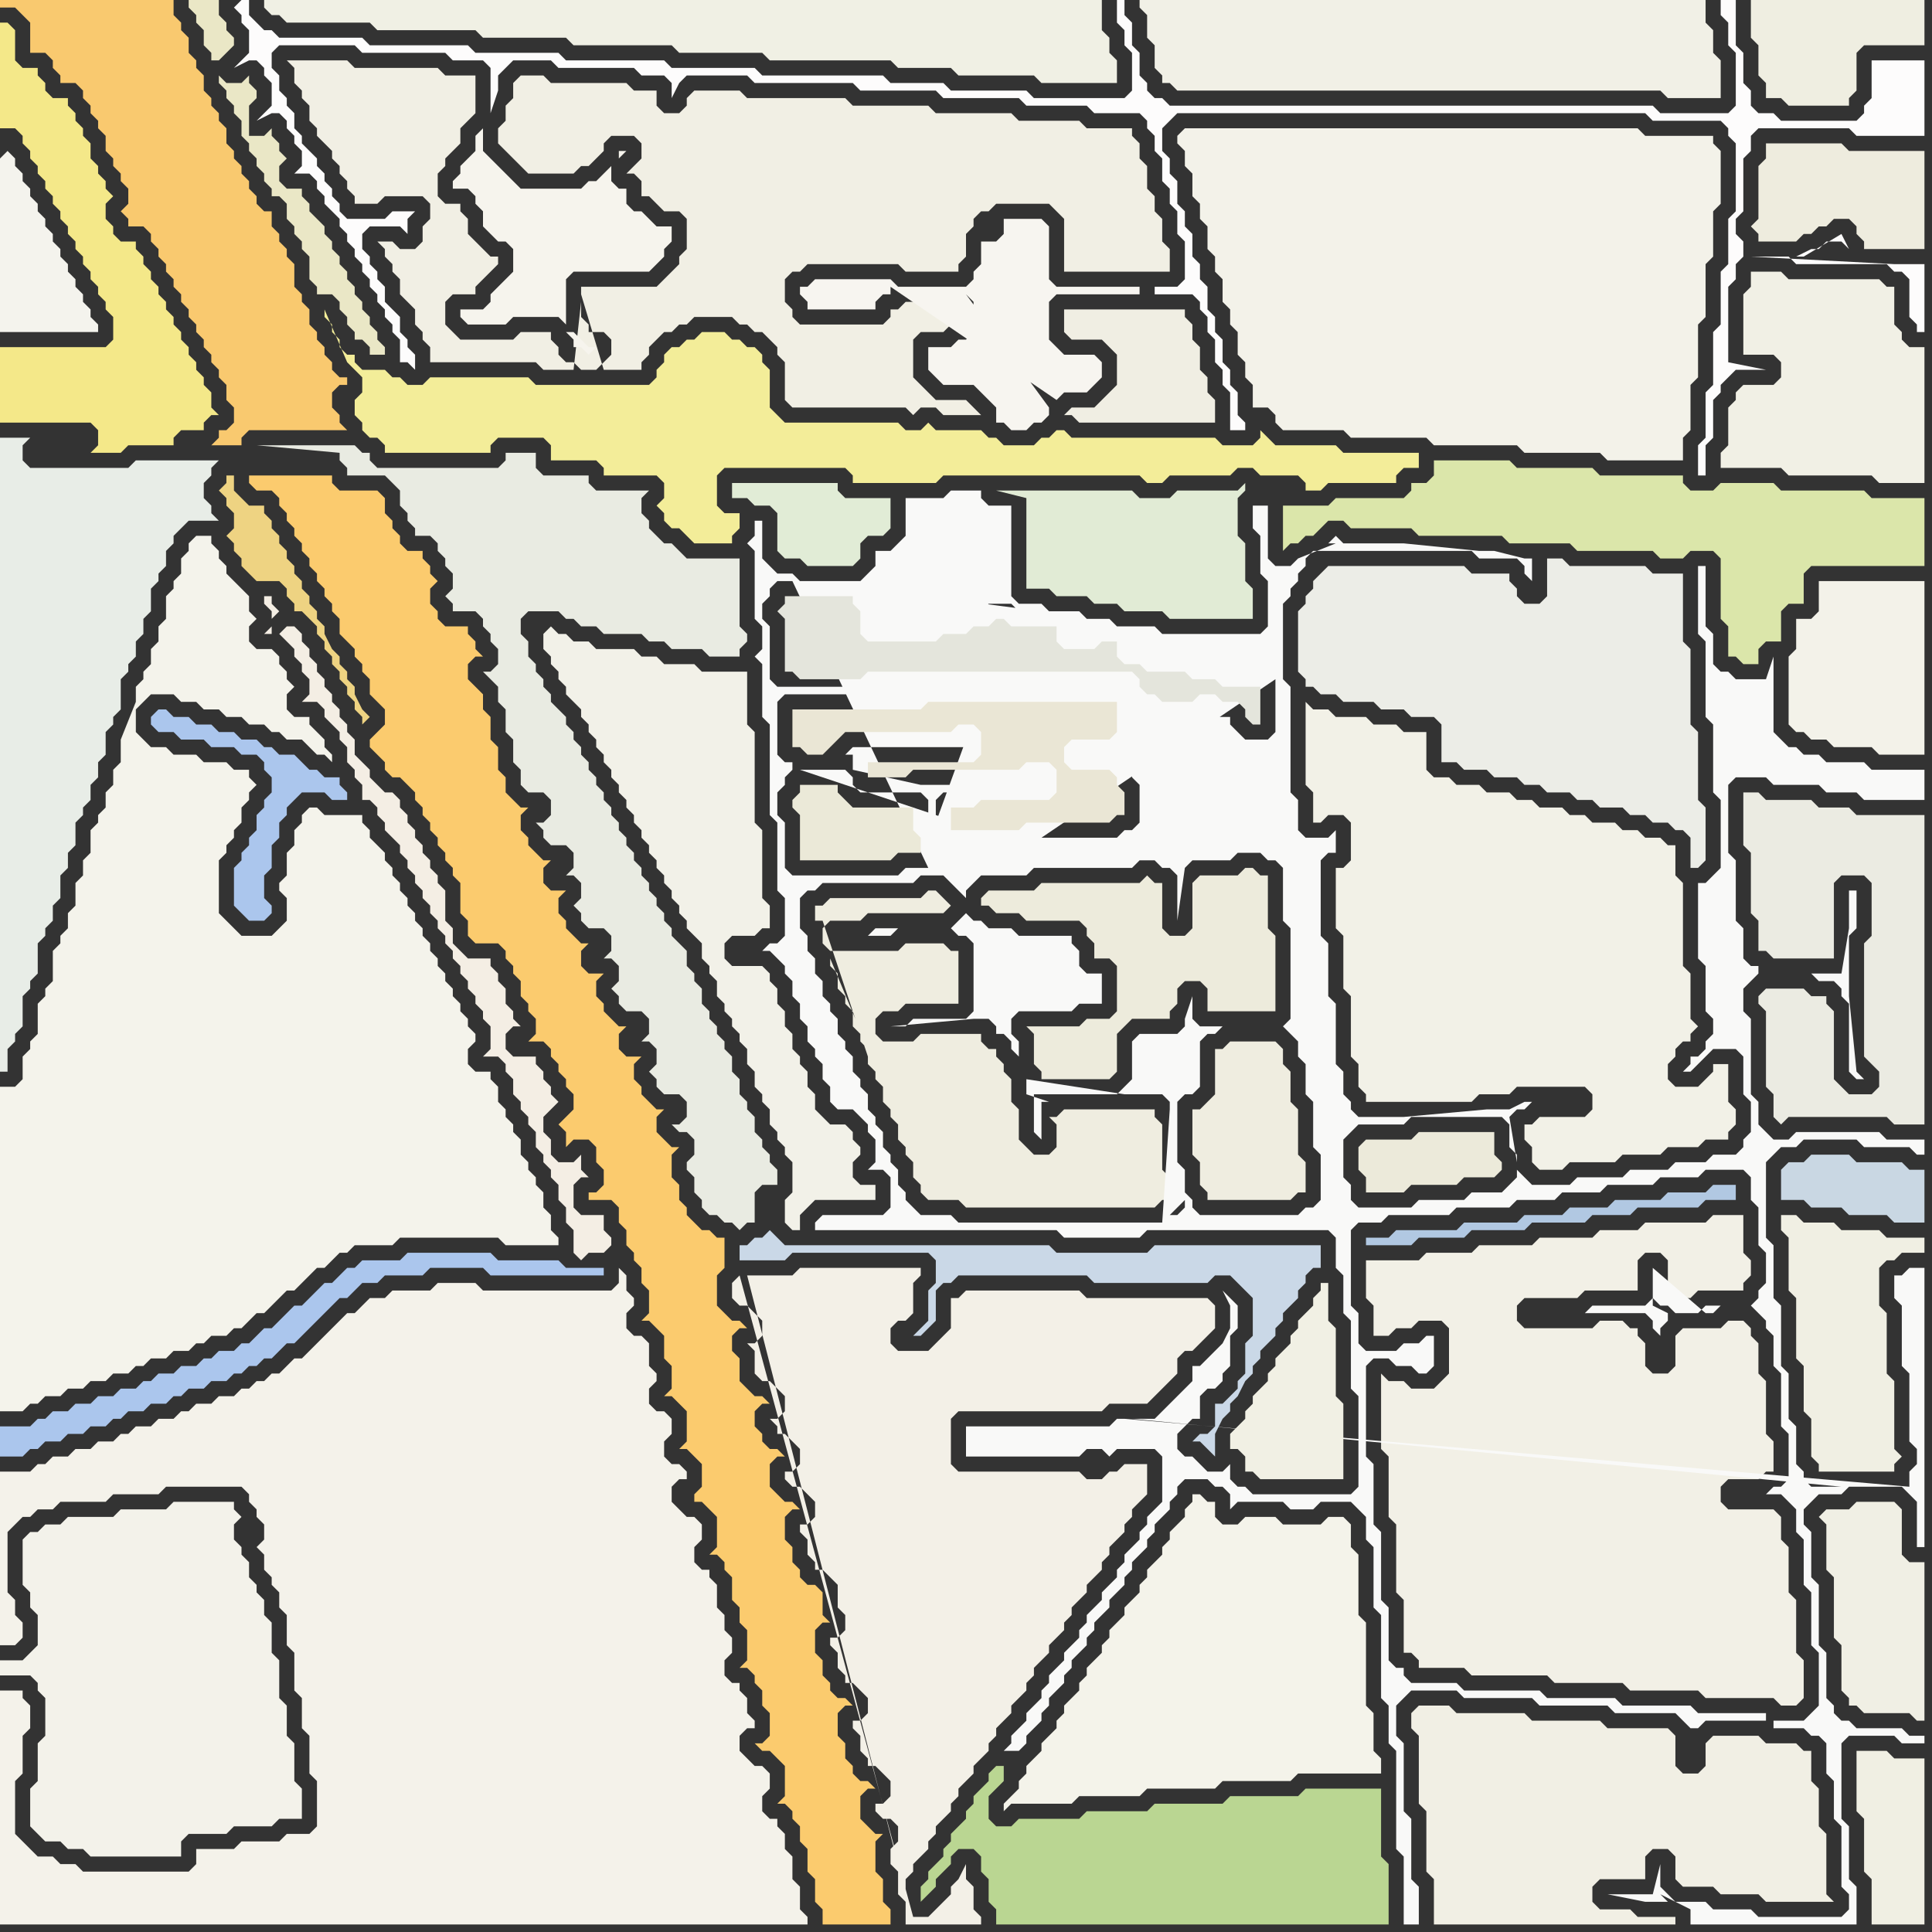 <svg width="256" height="256" xmlns="http://www.w3.org/2000/svg"><rect width="100%" height="100%" fill="#333333" stroke="none"/><script> 
var tempColor;
function hoverPath(evt){
obj = evt.target;
tempColor = obj.getAttribute("fill");
obj.setAttribute("fill","red");
//alert(tempColor);
//obj.setAttribute("stroke","red");}
function recoverPath(evt){
obj = evt.target;
obj.setAttribute("fill", tempColor);
//obj.setAttribute("stroke", tempColor);
}</script><path onmouseover="hoverPath(evt)" onmouseout="recoverPath(evt)" fill="rgb(244,232,137)" d="M  0,48l 0,8 12,0 1,1 0,2 -1,1 4,0 1,-1 6,0 0,-1 1,-1 3,0 0,-1 1,-1 1,0 -1,-1 0,-2 -1,-1 0,-1 -1,-1 0,-1 -1,-1 0,-1 -1,-1 0,-1 -1,-1 0,-1 -1,-1 0,-1 -1,-1 0,-1 -1,-1 0,-1 -1,-1 0,-1 -1,-1 0,-1 -2,0 -1,-1 0,-1 -1,-1 0,-2 1,-1 -1,-1 0,-1 -1,-1 0,-1 -1,-1 0,-2 -1,-1 0,-1 -1,-1 0,-1 -1,-1 0,-1 -2,0 -1,-1 0,-1 -1,-1 0,-1 -2,0 -1,-1 0,-4 -1,-1 -1,0 0,14 2,0 1,1 0,1 1,1 0,1 1,1 0,1 1,1 0,1 1,1 0,1 1,1 0,1 1,1 0,1 1,1 0,1 1,1 0,1 1,1 0,1 1,1 0,1 1,1 0,1 1,1 0,3 -1,1 -14,0Z"/>
<path onmouseover="hoverPath(evt)" onmouseout="recoverPath(evt)" fill="rgb(232,237,231)" d="M  4,62l 0,0 -1,-1 0,-2 1,-1 -4,0 0,84 1,0 0,-3 1,-1 0,-1 1,-1 0,-4 1,-1 0,-1 1,-1 0,-4 1,-1 0,-1 1,-1 0,-2 1,-1 0,-3 1,-1 0,-2 1,-1 0,-3 1,-1 0,-1 1,-1 0,-2 1,-1 0,-2 1,-1 0,-3 1,-1 0,-1 1,-1 0,-4 1,-1 0,-1 1,-1 0,-2 1,-1 0,-2 1,-1 0,-3 1,-1 0,-1 1,-1 0,-2 1,-1 0,-1 1,-1 1,-1 4,0 -1,-1 0,-1 -1,-1 0,-2 1,-1 0,-1 1,-1 -11,0 -1,1Z"/>
<path onmouseover="hoverPath(evt)" onmouseout="recoverPath(evt)" fill="rgb(241,239,228)" d="M  77,40l 0,2 1,1 0,1 2,0 1,1 0,2 -1,1 -1,1 -2,0 -1,-1 -1,0 -1,-1 0,-1 -1,-1 0,-1 -4,0 -1,1 -7,0 -1,-1 -1,-1 0,-3 1,-1 3,0 0,-1 1,-1 1,-1 1,-1 0,-1 -1,0 -1,-1 -2,-2 0,-2 -1,-1 0,-1 -2,0 -1,-1 0,-3 1,-1 0,-1 1,-1 1,-1 0,-2 1,-1 1,-1 0,-5 -4,0 -1,-1 -11,0 -1,-1 -8,0 1,1 0,2 1,1 0,1 1,1 0,2 1,1 0,1 1,1 1,1 0,1 1,1 0,1 1,1 0,1 1,1 0,1 3,0 1,-1 5,0 1,1 0,2 -1,1 0,2 -1,1 -2,0 -1,-1 -2,0 1,1 0,1 1,1 0,1 1,1 0,2 1,1 1,1 0,2 1,1 0,1 1,1 0,2 14,0 1,1 4,0 1,-9 3,9 5,0 0,-1 1,-1 0,-1 1,-1 1,-1 1,0 1,-1 1,0 1,-1 5,0 1,1 1,0 1,1 1,0 1,1 1,1 0,1 1,1 0,5 1,1 15,0 1,1 1,-1 2,0 1,1 5,0 -1,-1 0,0 -1,-1 -4,0 -1,-1 -1,-1 -1,-1 0,-5 1,-1 3,0 1,-1 1,0 0,-2 -1,-1 -6,0 -1,1 -1,0 0,1 -1,1 -11,0 -1,-1 0,-1 -1,-1 0,-3 1,-1 1,0 1,-1 12,0 1,1 7,0 0,-1 1,-1 0,-3 1,-1 0,-1 1,-1 1,0 1,-1 7,0 1,1 1,1 0,7 14,0 0,-3 -1,-1 0,-3 -1,-1 0,-2 -1,-1 0,-3 -1,-1 0,-2 -1,-1 0,-1 -6,0 -1,-1 -8,0 -1,-1 -10,0 -1,-1 -10,0 -1,-1 -13,0 -1,-1 -6,0 -1,1 0,1 -1,1 -2,0 -1,-1 0,-2 -3,0 -1,-1 -10,0 -1,-1 -3,0 -1,1 0,2 -1,1 0,2 -1,1 0,2 1,1 2,2 1,1 6,0 1,-1 1,0 1,-1 1,-1 0,-1 1,-1 3,0 1,1 0,2 -1,1 -1,1 1,0 1,1 0,2 1,0 1,1 1,1 2,0 1,1 0,4 -1,1 0,1 -3,3 -10,0 0,1 3,10 -3,-9Z"/>
<path onmouseover="hoverPath(evt)" onmouseout="recoverPath(evt)" fill="rgb(244,243,234)" d="M  157,200l 0,1 -1,1 -1,1 0,1 -1,1 0,1 -1,1 -1,1 0,1 -1,1 0,1 -1,1 -1,1 0,1 -1,1 -1,1 0,1 -1,1 0,1 -1,1 -1,1 0,1 -1,1 0,1 -1,1 -1,1 0,1 -1,1 0,1 -1,1 -1,1 0,1 -1,1 -1,1 0,1 -1,1 0,1 -1,1 -1,1 0,1 1,-1 8,0 1,-1 8,0 1,-1 9,0 1,-1 9,0 1,-1 11,0 0,-2 -1,-1 0,-5 -1,-1 0,-11 -1,-1 0,-8 -1,-1 0,-3 -1,-1 -2,0 -1,1 -5,0 -1,-1 -4,0 -1,1 -2,0 -1,-1 0,-2 -1,0 -1,-1 -1,0 0,1 -1,1Z"/>
<path onmouseover="hoverPath(evt)" onmouseout="recoverPath(evt)" fill="rgb(249,201,111)" d="M  5,0l -5,0 0,1 2,0 1,1 1,1 0,4 2,0 1,1 0,1 1,1 0,1 2,0 1,1 0,1 1,1 0,1 1,1 0,1 1,1 0,2 1,1 0,1 1,1 0,1 1,1 0,2 -1,1 1,1 0,1 2,0 1,1 0,1 1,1 0,1 1,1 0,1 1,1 0,1 1,1 0,1 1,1 0,1 1,1 0,1 1,1 0,1 1,1 0,1 1,1 0,1 1,1 0,2 1,1 0,2 -1,1 -1,0 0,1 -1,1 4,0 0,-1 1,-1 13,0 -1,-1 0,-1 -1,-1 0,-2 1,-1 1,0 0,-1 -1,0 -1,-1 0,-1 -1,-1 0,-1 -1,-1 0,-1 -1,-1 0,-2 -1,-1 0,-1 -1,-1 0,-3 -1,-1 0,-1 -1,-1 0,-1 -1,-1 0,-2 -1,0 -1,-1 0,-1 -1,-1 0,-1 -1,-1 0,-1 -1,-1 0,-1 -1,-1 0,-2 -1,-1 0,-1 -1,-1 0,-1 -1,-1 0,-2 -1,-1 0,-1 -1,-1 0,-2 -1,-1 0,-1 -1,-1 0,-2Z"/>
<path onmouseover="hoverPath(evt)" onmouseout="recoverPath(evt)" fill="rgb(253,252,252)" d="M  31,1l 0,0 1,1 0,1 1,1 0,3 -1,1 -1,1 2,-1 1,0 1,1 0,1 1,1 0,3 -1,1 -1,1 2,-1 1,0 1,1 0,1 1,1 0,1 1,1 0,2 -1,1 2,0 1,1 0,1 1,1 0,1 1,1 1,1 0,1 1,1 0,1 1,1 0,1 1,1 0,1 1,1 0,1 1,1 0,1 1,1 0,1 1,1 0,1 1,1 0,3 1,0 1,1 0,-2 -1,-1 0,-1 -1,-1 0,-2 -1,-1 -1,-1 0,-2 -1,-1 0,-1 -1,-1 0,-1 -1,-1 0,-2 1,-1 4,0 1,1 0,-2 1,-1 -3,0 -1,1 -5,0 -1,-1 0,-1 -1,-1 0,-1 -1,-1 0,-1 -1,-1 0,-1 -1,-1 -1,-1 0,-1 -1,-1 0,-2 -1,-1 0,-1 -1,-1 0,-2 -1,-1 0,-2 1,-1 10,0 1,1 11,0 1,1 4,0 1,1 0,6 1,-3 0,-2 1,-1 1,-1 5,0 1,1 10,0 1,1 3,0 1,1 0,2 1,-2 0,0 1,-1 8,0 1,1 13,0 1,1 10,0 1,1 10,0 1,1 8,0 1,1 6,0 1,1 0,1 1,1 0,2 1,1 0,3 1,1 0,2 1,1 0,3 1,1 0,5 -1,1 -3,0 0,1 5,0 1,1 0,1 1,1 0,2 1,1 0,3 1,1 0,2 1,1 0,5 2,0 0,-1 -1,-1 0,-3 -1,-1 0,-2 -1,-1 0,-3 -1,-1 0,-2 -1,-1 0,-3 -1,-1 0,-2 -1,-1 0,-3 -1,-1 0,-2 -1,-1 0,-3 -1,-1 0,-2 -1,-1 0,-3 1,-1 1,-1 62,0 1,1 9,0 1,1 0,1 1,1 0,9 -1,1 0,6 -1,1 0,7 -1,1 0,7 -1,1 0,6 -1,1 0,4 1,0 0,-4 1,-1 0,-5 1,-1 0,-1 1,-1 1,-1 4,0 -5,-1 0,-10 1,-1 0,-2 1,-1 0,-2 -1,-1 0,-2 1,-1 0,-7 1,-1 0,-2 1,-1 12,0 1,1 9,0 0,-10 -7,0 0,5 -1,1 0,1 -1,1 -10,0 -1,-1 -2,0 -1,-1 0,-2 -1,-1 0,-4 -1,-1 0,-6 -2,0 0,2 1,1 0,3 1,1 0,7 -1,1 -9,0 -1,-1 -64,0 -1,-1 -1,0 -1,-1 0,-1 -1,-1 0,-3 -1,-1 0,-3 -1,-1 0,-2 -1,0 0,3 1,1 0,2 1,1 0,5 -1,1 -12,0 -1,-1 -10,0 -1,-1 -7,0 -1,-1 -16,0 -1,-1 -11,0 -1,-1 -13,0 -1,-1 -11,0 -1,-1 -13,0 -1,-1 -11,0 -1,-1 -1,0 -1,-1 -1,-1 0,-2 -1,0 -1,1 201,33 5,0 1,1 12,0 1,1 1,0 1,1 0,5 1,1 0,1 1,0 0,-9 -4,0 -19,-1 -201,-33 208,33 -1,0 2,-1 1,0 1,-1 2,0 1,1 0,0 -1,-2 -5,3 -208,-33Z"/>
<path onmouseover="hoverPath(evt)" onmouseout="recoverPath(evt)" fill="rgb(251,203,110)" d="M  36,65l 0,0 1,1 0,1 1,1 0,1 1,1 0,1 1,1 0,1 1,1 0,1 1,1 0,1 1,1 0,1 1,1 0,1 1,1 0,2 1,1 1,1 0,1 1,1 0,1 1,1 0,2 1,1 1,1 0,2 -1,1 -1,1 0,1 1,1 1,1 0,1 1,1 1,0 1,1 1,1 0,1 1,1 0,1 1,1 0,1 1,1 0,1 1,1 0,1 1,1 0,1 1,1 0,4 1,1 0,2 1,1 3,0 1,1 0,1 1,1 0,1 1,1 0,2 1,1 0,1 1,1 0,2 -1,1 2,0 1,1 0,1 1,1 0,1 1,1 0,1 1,1 0,2 -1,1 -1,1 1,1 0,2 1,-1 2,0 1,1 0,2 1,1 0,2 -1,1 -1,0 0,1 3,0 1,1 0,2 1,1 0,2 1,1 0,1 1,1 0,2 1,1 0,3 -1,1 1,0 1,1 0,0 1,1 0,3 1,1 0,3 -1,1 1,0 1,1 1,1 0,4 -1,1 1,0 1,1 0,0 1,1 0,3 -1,1 0,1 1,0 1,1 1,1 0,4 -1,1 1,0 1,1 0,1 1,1 0,3 1,1 0,2 1,1 0,4 -1,1 1,0 1,1 0,1 1,1 0,2 1,1 0,3 -1,1 -1,0 1,1 1,0 1,1 1,1 0,4 -1,1 1,0 1,1 0,1 1,1 0,2 1,1 0,3 1,1 0,3 1,1 0,2 9,0 0,-2 -1,-1 0,-3 -1,-1 0,-4 1,-1 -1,0 -1,-1 -1,-1 0,-3 1,-1 1,0 -1,-1 -1,0 -1,-1 0,-1 -1,-1 0,-2 -1,-1 0,-3 1,-1 1,0 -1,-1 -1,0 -1,-1 0,-1 -1,-1 0,-2 -1,-1 0,-3 1,-1 1,0 -1,-1 0,-3 -1,-1 -1,0 -1,-1 0,-1 -1,-1 0,-2 -1,-1 0,-3 1,-1 1,0 -1,-1 -1,0 -1,-1 -1,-1 0,-3 1,-1 1,0 -1,-1 -1,0 -1,-1 0,-1 -1,-1 0,-2 1,-1 1,0 -1,-1 -1,0 -1,-1 -1,-1 0,-3 -1,-1 0,-2 1,-1 1,0 -1,-1 -1,0 -1,-1 -1,-1 0,-4 1,-1 0,-4 -1,0 -1,-1 -1,0 -1,-1 -1,-1 0,-1 -1,-1 0,-2 -1,-1 0,-3 1,-1 -1,0 -1,-1 0,0 -1,-1 0,-2 1,-1 -1,0 -1,-1 -1,-1 0,-1 -1,-1 0,-2 1,-1 -2,0 -1,-1 0,-2 1,-1 -1,0 -1,-1 0,0 -1,-1 0,-1 -1,-1 0,-2 1,-1 -2,0 -1,-1 0,-2 1,-1 -1,0 -1,-1 0,0 -1,-1 0,-1 -1,-1 0,-2 1,-1 -2,0 -1,-1 0,-2 1,-1 -1,0 -1,-1 0,0 -1,-1 0,-1 -1,-1 0,-2 1,-1 -1,0 -1,-1 -1,-1 0,-2 -1,-1 0,-3 -1,-1 0,-3 -1,-1 0,-2 -1,-1 -1,-1 0,-2 1,-1 1,0 -1,-1 0,-1 -1,-1 0,-1 -3,0 -1,-1 0,-1 -1,-1 0,-2 1,-1 -1,-1 0,-1 -1,-1 0,-1 -2,0 -1,-1 0,-1 -1,-1 0,-1 -1,-1 0,-2 -1,-1 -5,0 -1,-1 0,-1 -11,0 0,1 1,1Z"/>
<path onmouseover="hoverPath(evt)" onmouseout="recoverPath(evt)" fill="rgb(240,240,228)" d="M  39,0l -4,0 0,1 1,1 1,0 1,1 11,0 1,1 13,0 1,1 11,0 1,1 13,0 1,1 11,0 1,1 16,0 1,1 7,0 1,1 10,0 1,1 10,0 0,-3 -1,-1 0,-2 -1,-1 0,-4Z"/>
<path onmouseover="hoverPath(evt)" onmouseout="recoverPath(evt)" fill="rgb(241,240,230)" d="M  153,0l -2,0 0,1 1,1 0,3 1,1 0,3 1,1 0,1 1,0 1,1 64,0 1,1 7,0 0,-5 -1,-1 0,-3 -1,-1 0,-3Z"/>
<path onmouseover="hoverPath(evt)" onmouseout="recoverPath(evt)" fill="rgb(244,243,235)" d="M  16,98l 0,3 -1,1 0,2 -1,1 0,2 -1,1 0,1 -1,1 0,3 -1,1 0,2 -1,1 0,3 -1,1 0,2 -1,1 0,1 -1,1 0,4 -1,1 0,1 -1,1 0,4 -1,1 0,1 -1,1 0,3 -1,1 -2,0 0,43 3,0 1,-1 1,0 1,-1 2,0 1,-1 2,0 1,-1 2,0 1,-1 2,0 1,-1 1,0 1,-1 2,0 1,-1 2,0 1,-1 1,0 1,-1 2,0 1,-1 1,0 1,-1 1,-1 1,0 1,-1 1,-1 1,-1 1,0 1,-1 1,-1 1,-1 1,0 1,-1 1,-1 1,0 1,-1 5,0 1,-1 13,0 1,1 7,0 0,-1 -1,-1 0,-2 -1,-1 0,-2 -1,-1 0,-1 -1,-1 0,-1 -1,-1 0,-2 -1,-1 0,-1 -1,-1 0,-1 -1,-1 0,-2 -1,-1 0,-1 -2,0 -1,-1 0,-2 1,-1 0,-1 -1,-1 0,-1 -1,-1 0,-1 -1,-1 0,-1 -1,-1 0,-1 -1,-1 0,-1 -1,-1 0,-1 -1,-1 0,-1 -1,-1 0,-1 -1,-1 0,-1 -1,-1 0,-1 -1,-1 0,-1 -1,-1 0,-1 -1,-1 -1,-1 0,-1 -1,-1 0,-1 -5,0 -1,-1 -1,0 -1,1 0,1 -1,1 0,2 -1,1 0,3 -1,1 0,1 1,1 0,3 -1,1 -1,1 -4,0 -1,-1 -1,-1 -1,-1 0,-7 1,-1 0,-1 1,-1 0,-1 1,-1 0,-2 1,-1 0,-1 1,-1 -1,-1 0,-1 -2,0 -1,-1 -3,0 -1,-1 -3,0 -1,-1 -2,0 -1,-1 -1,-1 0,-3 1,-1 0,0 1,-1 3,0 1,1 2,0 1,1 2,0 1,1 2,0 1,1 2,0 1,1 1,0 1,1 2,0 1,1 1,1 1,0 1,1 0,-1 -1,-1 0,-1 -1,-1 -1,-1 0,-1 -2,0 -1,-1 0,-2 1,-1 -1,-1 0,-1 -1,-1 0,-1 -1,-1 -2,0 -1,-1 0,-2 1,-1 -1,-1 0,-2 -1,-1 -1,-1 -1,-1 0,-1 -1,-1 0,-1 -1,-1 0,-1 -2,0 -1,1 0,1 -1,1 0,2 -1,1 0,1 -1,1 0,3 -1,1 0,2 -1,1 0,2 -1,1 0,1 -1,1 0,2 -2,5 1,-2 0,0 -1,2Z"/>
<path onmouseover="hoverPath(evt)" onmouseout="recoverPath(evt)" fill="rgb(233,235,226)" d="M  54,68l 0,1 1,1 0,1 2,0 1,1 0,1 1,1 0,1 1,1 0,2 -1,1 1,1 0,1 3,0 1,1 0,1 1,1 0,1 1,1 0,2 -1,1 -1,0 1,1 0,0 1,1 0,2 1,1 0,3 1,1 0,3 1,1 0,2 1,1 2,0 1,1 0,2 -1,1 -1,0 1,1 0,1 1,1 2,0 1,1 0,2 -1,1 1,0 1,1 0,2 -1,1 1,1 0,1 1,1 2,0 1,1 0,2 -1,1 1,0 1,1 0,2 -1,1 1,1 0,1 1,1 2,0 1,1 0,2 -1,1 1,0 1,1 0,2 -1,1 1,1 0,1 1,1 2,0 1,1 0,2 -1,1 -1,0 1,1 1,0 1,1 0,2 -1,1 0,1 1,1 0,2 1,1 0,1 1,1 1,0 1,1 1,0 1,1 1,-1 1,0 0,-4 1,-1 2,0 0,-2 -1,-1 0,-1 -1,-1 0,-1 -1,-1 0,-2 -1,-1 0,-1 -1,-1 0,-2 -1,-1 0,-2 -1,-1 0,-1 -1,-1 0,-1 -1,-1 0,-1 -1,-1 0,-2 -1,-1 0,-1 -1,-1 0,-2 -1,-1 -1,-1 0,-1 -1,-1 0,-1 -1,-1 0,-1 -1,-1 0,-1 -1,-1 0,-1 -1,-1 0,-1 -1,-1 0,-1 -1,-1 0,-1 -1,-1 0,-1 -1,-1 0,-1 -1,-1 0,-1 -1,-1 0,-1 -1,-1 0,-1 -1,-1 0,-1 -1,-1 0,-1 -1,-1 -1,-1 0,-1 -1,-1 0,-1 -1,-1 0,-1 -1,-1 0,-2 -1,-1 0,-2 1,-1 4,0 1,1 1,0 1,1 2,0 1,1 5,0 1,1 2,0 1,1 4,0 1,1 4,0 0,-1 1,-1 0,-1 -1,-1 0,-9 -7,0 -1,-1 -1,-1 -1,0 -1,-1 -1,-1 0,-1 -1,-1 0,-2 1,-1 -7,0 -1,-1 0,-1 -6,0 -1,-1 0,-2 -4,0 0,1 -1,1 -16,0 -1,-1 0,-1 -1,0 -1,-1 -13,0 11,1 0,1 1,1 0,1 5,0 1,1 1,1 0,2 1,1Z"/>
<path onmouseover="hoverPath(evt)" onmouseout="recoverPath(evt)" fill="rgb(243,240,231)" d="M  98,169l -1,1 0,2 1,1 1,0 1,1 1,1 0,2 -1,1 -1,0 1,1 0,3 1,1 1,0 1,1 1,1 0,2 -1,1 -1,0 1,1 0,1 1,0 1,1 1,1 0,2 -1,1 -1,0 0,1 1,1 1,0 1,1 1,1 0,2 -1,1 -1,0 0,1 1,1 0,2 1,1 0,1 1,0 1,1 1,1 0,3 1,1 0,2 -1,1 -1,0 0,1 1,1 0,2 1,1 0,1 1,0 1,1 1,1 0,2 -1,1 -1,0 0,1 1,1 0,2 1,1 0,1 1,0 1,1 1,1 0,2 -1,1 -1,0 0,1 1,1 1,0 1,1 0,2 -1,1 0,2 1,1 0,3 1,1 0,3 10,0 0,-1 -1,-1 0,-3 -1,-1 0,-2 -1,2 0,0 -1,1 0,1 -1,1 -2,2 -2,0 -23,-85 22,82 0,-2 1,-1 0,-1 1,-1 1,-1 0,-1 1,-1 0,-1 2,-2 0,-1 1,-1 0,-1 1,-1 1,-1 0,-1 1,-1 1,-1 0,-1 1,-1 0,-1 1,-1 1,-1 0,-1 1,-1 1,-1 0,-1 1,-1 0,-1 1,-1 1,-1 0,-1 1,-1 1,-1 0,-1 1,-1 0,-1 1,-1 1,-1 0,-1 1,-1 1,-1 0,-1 1,-1 0,-1 1,-1 1,-1 0,-1 1,-1 0,-1 1,-1 1,-1 0,-4 -3,0 -1,1 -1,0 -1,1 -2,0 -1,-1 -16,0 -1,-1 0,-6 1,-1 19,0 1,-1 5,0 1,-1 1,-1 1,-1 1,-1 0,-2 1,-1 1,0 1,-1 1,-1 1,-1 0,-3 -1,-1 -16,0 -1,-1 -15,0 -1,1 -1,0 0,4 -1,1 -1,1 -1,1 -4,0 -1,-1 0,-2 1,-1 1,0 1,-1 0,-4 1,-1 0,-1 -16,0 -1,1 -6,0 21,82 -22,-82Z"/>
<path onmouseover="hoverPath(evt)" onmouseout="recoverPath(evt)" fill="rgb(186,214,146)" d="M  133,234l -1,0 -1,1 0,1 -2,2 0,1 -1,1 0,1 -1,1 -1,1 0,1 -1,1 0,1 -2,2 0,1 -1,1 0,2 1,-1 1,-1 0,-1 1,-1 1,-1 0,-1 1,-1 2,0 1,1 0,2 1,1 0,3 1,1 0,2 52,0 0,-8 -1,-1 0,-9 -10,0 -1,1 -9,0 -1,1 -9,0 -1,1 -8,0 -1,1 -8,0 -1,1 -2,0 -1,-1 0,-3 1,-1 1,-1Z"/>
<path onmouseover="hoverPath(evt)" onmouseout="recoverPath(evt)" fill="rgb(242,240,230)" d="M  183,186l 0,6 1,1 0,8 1,1 0,9 1,1 0,7 1,0 1,1 0,1 6,0 1,1 10,0 1,1 9,0 1,1 9,0 1,1 9,0 1,1 2,0 1,-1 0,-5 -1,-1 0,-7 -1,-1 0,-6 -1,-1 0,-3 -1,-1 -6,0 -1,-1 0,-2 1,-1 4,0 1,-1 1,0 0,-4 -1,-1 0,-7 -1,-1 0,-4 -1,-1 0,-1 -1,-1 -2,0 -1,1 -5,0 -1,1 0,4 -1,1 -2,0 -1,-1 0,-3 -1,-1 0,-1 -1,0 -1,-1 -3,0 -1,1 -9,0 -1,-1 0,-2 1,-1 7,0 1,-1 7,0 0,-4 1,-1 2,0 1,1 0,4 1,0 1,1 1,0 1,-1 6,0 0,-1 1,-1 0,-2 -1,-1 0,-5 -4,0 -1,1 -8,0 -1,1 -5,0 -1,1 -7,0 -1,1 -7,0 -1,1 -6,0 -1,1 -7,0 0,5 1,1 0,4 2,0 1,-1 2,0 1,-1 3,0 1,1 0,6 -2,2 -3,0 -1,-1 -2,0 -1,-1Z"/>
<path onmouseover="hoverPath(evt)" onmouseout="recoverPath(evt)" fill="rgb(240,239,228)" d="M  242,202l 0,6 1,1 0,8 1,1 0,6 1,1 0,1 1,0 1,1 6,0 1,1 1,0 0,-21 -2,0 -1,-1 0,-6 -1,-1 -5,0 -1,1 -3,0 -1,1 1,1Z"/>
<path onmouseover="hoverPath(evt)" onmouseout="recoverPath(evt)" fill="rgb(243,237,153)" d="M  48,51l 0,1 -1,1 0,2 1,1 0,1 1,1 1,0 1,1 0,1 14,0 0,-1 1,-1 6,0 1,1 0,2 6,0 1,1 0,1 7,0 1,1 0,2 -1,1 1,1 0,1 1,1 1,0 1,1 1,1 5,0 0,-1 1,-1 0,-2 -2,0 -1,-1 0,-4 1,-1 16,0 1,1 0,1 11,0 1,-1 26,0 1,1 2,0 1,-1 8,0 1,-1 2,0 1,1 5,0 1,1 0,1 2,0 1,-1 9,0 0,-1 1,-1 2,0 0,-2 -10,0 -1,-1 -8,0 -1,-1 -1,-1 0,1 -1,1 -4,0 -1,-1 -19,0 -1,-1 -1,0 -1,1 -1,0 -1,1 -4,0 -1,-1 -1,0 -1,-1 -6,0 -1,-1 -1,1 -2,0 -1,-1 -15,0 -1,-1 -1,-1 0,-5 -1,-1 0,-1 -1,-1 -1,0 -1,-1 -1,0 -1,-1 -3,0 -1,1 -1,0 -1,1 -1,0 -1,1 0,1 -1,1 0,1 -1,1 -15,0 -1,-1 -13,0 -1,1 -2,0 -1,-1 -1,0 -1,-1 -3,0 -1,-1 0,-1 -1,0 -1,-1 0,-1 -1,-1 0,-1 -1,-1 0,-1 3,7 0,0 2,2Z"/>
<path onmouseover="hoverPath(evt)" onmouseout="recoverPath(evt)" fill="rgb(225,235,213)" d="M  136,67l 0,11 3,0 1,1 4,0 1,1 3,0 1,1 5,0 1,1 11,0 0,-4 -1,-1 0,-5 -1,-1 0,-5 1,-1 0,-1 -1,1 -8,0 -1,1 -4,0 -1,-1 -18,0 4,1 0,1 30,-2 0,0 -30,2Z"/>
<path onmouseover="hoverPath(evt)" onmouseout="recoverPath(evt)" fill="rgb(243,242,233)" d="M  157,20l 0,2 1,1 0,3 1,1 0,2 1,1 0,3 1,1 0,2 1,1 0,3 1,1 0,2 1,1 0,3 1,1 0,2 1,1 0,3 2,0 1,1 0,1 1,1 8,0 1,1 10,0 1,1 11,0 1,1 10,0 1,1 10,0 0,-3 1,-1 0,-6 1,-1 0,-7 1,-1 0,-7 1,-1 0,-6 1,-1 0,-7 -1,-1 0,-1 -9,0 -1,-1 -60,0 -1,1 0,1 1,1Z"/>
<path onmouseover="hoverPath(evt)" onmouseout="recoverPath(evt)" fill="rgb(219,230,170)" d="M  236,65l 0,0 -1,-1 -7,0 -1,1 -3,0 -1,-1 0,-1 -11,0 -1,-1 -10,0 -1,-1 -10,0 0,2 -1,1 -2,0 0,1 -1,1 -9,0 -1,1 -6,0 0,6 1,-1 1,0 1,-1 1,0 1,-1 1,-1 2,0 1,1 8,0 1,1 11,0 1,1 8,0 1,1 10,0 1,1 3,0 1,-1 3,0 1,1 0,8 1,1 0,4 1,0 1,1 2,0 0,-2 1,-1 2,0 0,-4 1,-1 2,0 0,-4 1,-1 15,0 0,-9 -7,0 -1,-1Z"/>
<path onmouseover="hoverPath(evt)" onmouseout="recoverPath(evt)" fill="rgb(201,215,227)" d="M  241,153l -1,0 -1,1 -2,0 -1,1 0,4 3,0 1,1 4,0 1,1 5,0 1,1 4,0 0,-7 -2,0 -1,-1 -6,0 -1,-1Z"/>
<path onmouseover="hoverPath(evt)" onmouseout="recoverPath(evt)" fill="rgb(244,242,234)" d="M  0,244l 0,11 107,0 0,-1 -1,-1 0,-3 -1,-1 0,-3 -1,-1 0,-2 -1,-1 0,-1 -1,0 -1,-1 0,-2 1,-1 0,-2 -1,-1 -1,0 -1,-1 -1,-1 0,-2 1,-1 1,0 0,-1 -1,-1 0,-2 -1,-1 0,-1 -1,0 -1,-1 0,-2 1,-1 0,-2 -1,-1 0,-2 -1,-1 0,-3 -1,-1 0,-1 -1,0 -1,-1 0,-2 1,-1 0,-2 -1,-1 -1,0 -1,-1 -1,-1 0,-2 1,-1 1,0 0,-1 -1,-1 -1,0 -1,-1 0,-2 1,-1 0,-2 -1,-1 -1,0 -1,-1 0,-2 1,-1 0,-1 -1,-1 0,-3 -1,-1 -1,0 -1,-1 0,-2 1,-1 0,-1 -1,-1 0,-2 -1,-1 0,2 -1,1 -17,0 -1,-1 -5,0 -1,1 -5,0 -1,1 -2,0 -1,1 -1,1 -1,0 -1,1 -1,1 -1,1 -1,1 -1,1 -1,1 -1,0 -1,1 -1,1 -1,0 -1,1 -1,0 -1,1 -1,0 -1,1 -2,0 -1,1 -2,0 -1,1 -1,0 -1,1 -2,0 -1,1 -2,0 -1,1 -1,0 -1,1 -2,0 -1,1 -2,0 -1,1 -2,0 -1,1 -1,0 -1,1 -4,0 0,23 2,0 1,-1 0,-2 -1,-1 0,-2 -1,-1 0,-8 1,-1 1,-1 1,0 1,-1 2,0 1,-1 6,0 1,-1 6,0 1,-1 10,0 1,1 0,1 1,1 0,1 1,1 0,2 -1,1 1,1 0,2 1,1 0,1 1,1 0,2 1,1 0,4 1,1 0,5 1,1 0,4 1,1 0,5 1,1 0,6 -1,1 -3,0 -1,1 -5,0 -1,1 -5,0 0,2 -1,1 -14,0 -1,-1 -2,0 -1,-1 -2,0 -2,-2 -1,-1 0,-7 1,-1 0,-5 1,-1 0,-3 -1,-1 0,-1 -3,0Z"/>
<path onmouseover="hoverPath(evt)" onmouseout="recoverPath(evt)" fill="rgb(244,238,228)" d="M  37,84l 0,0 1,1 1,1 0,1 1,1 0,1 1,1 0,2 -1,1 2,0 1,1 0,1 1,1 1,1 0,1 1,1 0,2 1,1 0,1 1,1 0,2 1,0 1,1 0,1 1,1 0,1 1,1 1,1 0,1 1,1 0,1 1,1 0,1 1,1 0,1 1,1 0,1 1,1 0,1 1,1 0,1 1,1 0,1 1,1 0,1 1,1 0,1 1,1 0,1 1,1 0,1 1,1 0,3 -1,1 2,0 1,1 0,1 1,1 0,2 1,1 0,1 1,1 0,1 1,1 0,2 1,1 0,1 1,1 0,1 1,1 0,2 1,1 0,2 1,1 0,3 1,1 1,-1 2,0 1,-1 0,-1 -1,-1 0,-2 -3,0 -1,-1 0,-3 1,-1 1,0 -1,-1 0,-2 -1,1 -2,0 -1,-1 0,-2 -1,-1 0,-2 1,-1 1,-1 -1,-1 0,-1 -1,-1 0,-1 -1,-1 0,-1 -3,0 -1,-1 0,-2 1,-1 1,0 -1,-1 0,-1 -1,-1 0,-2 -1,-1 0,-1 -1,-1 0,-1 -3,0 -1,-1 -1,-1 0,-2 -1,-1 0,-4 -1,-1 0,-1 -1,-1 0,-1 -1,-1 0,-1 -1,-1 0,-1 -1,-1 0,-1 -1,-1 0,-1 -1,-1 -1,0 -1,-1 -1,-1 0,-1 -1,-1 -1,-1 0,-2 -1,-1 0,-1 -1,-1 0,-1 -1,-1 0,-1 -1,-1 0,-1 -1,-1 0,-1 -1,-1 0,-1 -1,-1 0,-1 -1,-1 -1,0 -1,1 -1,-1 -1,1 1,0 0,-2 1,-1 0,0 -1,-1 0,-1 -1,0 0,1 1,1 0,2 1,1Z"/>
<path onmouseover="hoverPath(evt)" onmouseout="recoverPath(evt)" fill="rgb(242,241,232)" d="M  72,84l 0,2 1,1 0,1 1,1 0,1 1,1 0,1 1,1 1,1 0,1 1,1 0,1 1,1 0,1 1,1 0,1 1,1 0,1 1,1 0,1 1,1 0,1 1,1 0,1 1,1 0,1 1,1 0,1 1,1 0,1 1,1 0,1 1,1 0,1 1,1 0,1 1,1 0,1 1,1 1,1 0,2 1,1 0,1 1,1 0,2 1,1 0,1 1,1 0,1 1,1 0,1 1,1 0,2 1,1 0,2 1,1 0,1 1,1 0,2 1,1 0,1 1,1 0,1 1,1 0,4 -1,1 0,3 1,1 1,0 0,-2 1,-1 1,-1 8,0 0,-2 -2,0 -1,-1 0,-2 1,-1 0,-1 -1,-1 0,-1 -1,-1 -2,0 -1,-1 -1,-1 0,-2 -1,-1 0,-2 -1,-1 0,-1 -1,-1 0,-2 -1,-1 0,-2 -1,-1 0,-2 -1,-1 0,-1 -1,-1 -4,0 -1,-1 0,-2 1,-1 3,0 1,-1 1,0 0,-3 -1,-1 0,-9 -1,-1 0,-12 -1,-1 0,-7 -6,0 -1,-1 -4,0 -1,-1 -2,0 -1,-1 -5,0 -1,-1 -2,0 -1,-1 -1,0 -1,-1 -1,1Z"/>
<path onmouseover="hoverPath(evt)" onmouseout="recoverPath(evt)" fill="rgb(225,236,214)" d="M  103,68l 0,5 1,1 2,0 1,1 6,0 1,-1 0,-2 1,-1 2,0 1,-1 0,-4 -6,0 -1,-1 0,-1 -14,0 0,2 2,0 1,1 2,0 1,1Z"/>
<path onmouseover="hoverPath(evt)" onmouseout="recoverPath(evt)" fill="rgb(239,237,224)" d="M  115,140l 0,1 1,1 0,1 1,1 0,2 1,1 0,1 1,1 0,2 1,1 0,1 1,1 0,2 1,1 0,1 1,1 4,0 1,1 25,0 1,-1 1,0 0,-3 -1,-1 0,-6 -1,-1 0,-1 -12,0 -1,1 -1,0 1,1 0,3 -1,1 -2,0 -1,-1 -1,-1 0,-4 -1,-1 0,-3 -1,-1 0,-1 -1,-1 0,-1 -1,0 -1,-1 0,-1 -8,0 -1,1 -4,0 -1,-1 0,-2 1,-1 2,0 1,-1 7,0 0,-7 -1,0 -1,-1 -5,0 -1,1 -9,0 -1,-1 0,-2 1,-1 4,0 1,-1 10,0 1,-1 -1,-1 0,0 -1,-1 -1,0 -1,1 -12,0 -1,1 -1,0 0,2 1,0 6,18 -5,-13 0,1 1,1 0,2 1,1 0,1 1,1 0,2 1,1 0,1 1,1 -5,-12 5,13Z"/>
<path onmouseover="hoverPath(evt)" onmouseout="recoverPath(evt)" fill="rgb(247,245,240)" d="M  140,53l 0,0 1,-1 3,0 1,-1 1,-1 0,-2 -1,-1 -4,0 -1,-1 -1,-1 0,-5 1,-1 11,0 0,-1 -11,0 -1,-1 0,-7 -1,-1 -5,0 0,2 -1,1 -2,0 0,3 -1,1 0,1 -1,1 -9,0 -1,-1 -10,0 -1,1 -1,0 0,1 1,1 0,1 9,0 0,-1 1,-1 1,0 0,-1 22,15 -12,-14 1,1 0,4 -1,1 -1,0 -1,1 -3,0 0,3 1,1 0,0 1,1 4,0 1,1 1,1 1,1 0,2 1,0 1,1 2,0 1,-1 1,0 1,-1 0,-1 -11,-15 12,14Z"/>
<path onmouseover="hoverPath(evt)" onmouseout="recoverPath(evt)" fill="rgb(177,200,226)" d="M  186,163l -1,0 -1,1 -3,0 0,1 6,0 1,-1 6,0 1,-1 7,0 1,-1 7,0 1,-1 5,0 1,-1 8,0 1,-1 4,0 0,-2 -3,0 -1,1 -5,0 -1,1 -6,0 -1,1 -5,0 -1,1 -5,0 -1,1 -7,0 -1,1Z"/>
<path onmouseover="hoverPath(evt)" onmouseout="recoverPath(evt)" fill="rgb(241,239,228)" d="M  187,228l 0,1 1,1 0,9 1,1 0,8 1,1 0,6 32,0 0,-1 -5,0 -1,-1 -4,0 -1,-1 0,-2 1,-1 6,0 0,-3 1,-1 2,0 1,1 0,3 1,1 4,0 1,1 5,0 1,1 9,0 -1,-1 0,-8 -1,-1 0,-5 -1,-1 0,-4 -1,0 -1,-1 -4,0 -1,-1 -6,0 -1,1 0,3 -1,1 -2,0 -1,-1 0,-4 -1,-1 -8,0 -1,-1 -9,0 -1,-1 -9,0 -1,-1 -4,0 -1,1Z"/>
<path onmouseover="hoverPath(evt)" onmouseout="recoverPath(evt)" fill="rgb(240,239,227)" d="M  247,244l 0,4 1,1 0,6 7,0 0,-22 -4,0 -1,-1 -4,0 0,8 1,1Z"/>
<path onmouseover="hoverPath(evt)" onmouseout="recoverPath(evt)" fill="rgb(240,239,227)" d="M  251,188l 0,-5 -1,-1 0,-8 -1,-1 0,-5 1,-1 1,0 1,-1 3,0 0,-2 -5,0 -1,-1 -5,0 -1,-1 -4,0 -1,-1 -2,0 0,2 1,1 0,7 1,1 0,8 1,1 0,6 1,1 0,5 1,1 0,1 10,0 0,-1 1,-1 -1,-1Z"/>
<path onmouseover="hoverPath(evt)" onmouseout="recoverPath(evt)" fill="rgb(244,243,237)" d="M  0,21l 0,23 13,0 0,-1 -1,-1 0,-1 -1,-1 0,-1 -1,-1 0,-1 -1,-1 0,-1 -1,-1 0,-1 -1,-1 0,-1 -1,-1 0,-1 -1,-1 0,-1 -1,-1 0,-1 -1,-1 0,-1 -1,-1 0,-1 -1,-1 -1,1Z"/>
<path onmouseover="hoverPath(evt)" onmouseout="recoverPath(evt)" fill="rgb(238,211,130)" d="M  37,77l 0,0 1,1 0,1 1,1 0,1 1,0 1,1 1,1 0,1 1,1 0,1 1,1 0,1 1,1 0,1 1,1 0,1 1,1 0,1 1,1 0,1 1,-1 0,0 -1,-1 0,0 -1,-2 0,-1 -1,-1 0,-1 -1,-1 0,-1 -1,-1 -1,-2 0,-1 -1,-1 0,-1 -1,-1 0,-1 -1,-1 0,-1 -1,-1 0,-1 -1,-1 0,-1 -1,-1 0,-1 -1,-1 0,-1 -1,-1 0,-1 -2,0 -1,-1 -1,-1 0,-2 -1,0 0,1 -1,1 1,1 0,1 1,1 0,2 -1,1 1,1 0,1 1,1 0,1 1,1 1,1Z"/>
<path onmouseover="hoverPath(evt)" onmouseout="recoverPath(evt)" fill="rgb(249,249,248)" d="M  149,188l -1,0 -1,1 -19,0 0,4 15,0 1,-1 2,0 1,1 1,-1 5,0 1,1 0,6 -1,1 -1,1 0,1 -1,1 0,1 -1,1 -1,1 0,1 -1,1 0,1 -1,1 -1,1 0,1 -1,1 -1,1 0,1 -1,1 0,1 -1,1 -1,1 0,1 -1,1 -1,1 0,1 -1,1 0,1 -1,1 -1,1 0,1 -1,1 -1,1 0,1 -1,1 2,0 1,-1 0,-1 1,-1 1,-1 0,-1 1,-1 0,-1 1,-1 1,-1 0,-1 1,-1 0,-1 1,-1 1,-1 0,-1 1,-1 0,-1 1,-1 1,-1 0,-1 1,-1 1,-1 0,-1 1,-1 0,-1 1,-1 1,-1 0,-1 1,-1 0,-1 1,-1 1,-1 0,-1 1,-1 0,-1 1,-1 3,0 1,1 1,0 1,1 0,2 1,-1 6,0 1,1 3,0 1,-1 4,0 1,1 1,1 0,3 1,1 0,8 1,1 0,11 1,1 0,5 1,1 0,13 1,1 0,9 2,0 0,-5 -1,-1 0,-8 -1,-1 0,-9 -1,-1 0,-4 1,-1 1,-1 6,0 1,1 9,0 1,1 9,0 1,1 8,0 1,1 1,1 1,0 1,-1 8,0 0,-1 -9,0 -1,-1 -9,0 -1,-1 -9,0 -1,-1 -10,0 -1,-1 -6,0 -1,-1 0,-1 -1,0 -1,-1 0,-7 -1,-1 0,-9 -1,-1 0,-8 -1,-1 0,-12 1,-1 2,0 1,1 2,0 1,1 1,0 1,-1 0,-4 -1,0 -1,1 -2,0 -1,1 -4,0 -1,-1 0,-4 -1,-1 0,-10 1,-1 3,0 1,-1 8,0 1,-1 7,0 1,-1 5,0 1,-1 5,0 1,-1 6,0 1,-1 5,0 1,-1 5,0 1,1 0,3 1,1 0,5 1,1 0,4 -1,1 0,1 -1,1 0,0 1,1 1,1 0,1 1,1 0,4 1,1 0,7 1,1 0,6 -1,1 -1,0 -1,1 2,0 1,1 1,1 0,3 1,1 0,6 1,1 0,7 1,1 0,7 -1,1 -1,1 -4,0 0,1 4,0 1,1 1,0 1,1 0,4 1,1 0,5 1,1 0,8 1,1 0,2 -1,1 -11,0 -1,-1 -5,0 -1,-1 -4,0 -1,-1 -1,-1 0,-3 -1,4 -6,0 5,1 3,0 -1,-1 0,0 4,2 0,2 22,0 0,-5 -1,-1 0,-7 -1,-1 0,-10 1,-1 6,0 1,1 3,0 0,-1 -2,0 -1,-1 -6,0 -1,-1 -1,0 -1,-1 0,-1 -1,-1 0,-6 -1,-1 0,-8 -1,-1 0,-6 -1,-1 0,-2 1,-1 1,-1 3,0 1,-1 7,0 1,1 0,0 1,1 0,6 1,0 0,-37 -2,0 -1,1 -1,0 0,3 1,1 0,8 1,1 0,9 1,1 0,2 -1,1 0,2 -104,-9 95,9 -4,0 -1,-1 0,-1 -1,-1 0,-5 -1,-1 0,-6 -1,-1 0,-8 -1,-1 0,-7 -1,-1 0,-10 1,-1 1,-1 2,0 1,-1 7,0 1,1 6,0 1,1 1,0 0,-2 -5,0 -1,-1 -11,0 -1,1 -2,0 -1,-1 -1,-1 0,-3 -1,-1 0,-10 -1,-1 0,-3 1,-1 1,-1 0,-1 -1,0 -1,-1 0,-4 -1,-1 0,-8 -1,-1 0,-9 1,-1 4,0 1,1 6,0 1,1 4,0 1,1 8,0 0,-4 -7,0 -1,-1 -5,0 -1,-1 -2,0 -1,-1 -1,0 -1,-1 -1,-1 0,-10 -1,3 -4,0 -1,-1 -1,0 -1,-1 0,-4 -1,-1 0,-8 -1,0 0,9 1,1 0,10 1,1 0,9 1,1 0,9 -1,1 -1,1 -1,0 0,10 1,1 0,6 1,1 0,2 -1,1 0,1 -1,1 -1,0 0,1 -1,1 1,0 1,-1 0,0 2,-2 3,0 1,1 0,5 1,1 0,4 -1,1 0,1 -1,1 -3,0 -1,1 -4,0 -1,1 -5,0 -1,1 -6,0 -1,1 -5,0 -1,-1 -1,-1 0,1 -1,1 -1,1 -4,0 -1,1 -6,0 -1,1 -7,0 -1,-1 0,-2 -1,-1 0,-5 1,-1 1,-1 6,0 1,-1 12,0 1,1 0,3 1,1 0,1 -1,-6 1,-1 1,0 1,-1 -1,0 -2,1 -3,0 -11,1 -6,0 -1,-1 0,-1 -1,-1 0,-3 -1,-1 0,-8 -1,-1 0,-7 -1,-1 0,-10 1,-1 1,0 0,-3 -1,1 -3,0 -1,-1 0,-4 -1,-1 0,-14 -1,-1 0,-10 1,-1 0,-1 1,-1 0,-1 1,-1 0,-1 1,-1 21,0 1,1 5,0 1,1 0,1 1,1 0,-3 -1,0 -4,-1 -2,0 -10,-1 -8,0 -1,-1 -1,1 1,0 -5,2 -1,1 -2,0 -1,-1 0,-7 -2,0 0,3 1,1 0,5 1,1 0,6 -1,1 -13,0 -1,-1 -5,0 -1,-1 -3,0 -1,-1 -4,0 -1,-1 -3,0 -1,-1 0,-12 -3,0 -1,-1 0,-1 -4,0 -1,1 -5,0 0,5 -1,1 -1,1 -2,0 0,2 -1,1 -1,1 -8,0 -1,-1 -2,0 -1,-1 -1,-1 0,-5 -1,0 0,2 -1,1 1,1 0,9 1,1 0,3 -1,1 1,1 0,7 1,1 0,12 1,1 0,9 1,1 0,5 -1,1 -1,0 -1,1 1,0 1,1 0,0 1,1 0,1 1,1 0,2 1,1 0,2 1,1 0,2 1,1 0,1 1,1 0,2 1,1 0,2 1,1 2,0 1,1 1,1 0,1 1,1 0,3 -1,1 2,0 1,1 0,4 -1,1 -8,0 -1,1 0,1 32,0 1,1 10,0 1,-1 24,0 1,1 0,4 1,1 0,5 1,1 0,9 1,1 0,12 -1,1 -13,0 -1,-1 -1,0 -1,-1 0,-2 -1,1 -2,0 -1,-1 -1,-1 -1,0 -1,-1 0,-2 1,-1 1,-1 1,0 0,-3 1,-1 1,0 1,-1 0,-1 1,-1 0,-4 1,-1 0,-3 -1,-1 0,0 -1,-1 1,2 0,3 -1,2 -1,1 -1,1 -1,1 -1,0 0,2 -1,1 -1,1 -1,1 -1,1 -1,1 -3,0 94,9 -95,-9 5,-26 -27,0 -1,-1 -4,0 -1,-1 -1,-1 0,-1 -1,-1 0,-2 -1,-1 0,-1 -1,-1 0,-2 -1,-1 0,-1 -1,-1 0,-2 -1,-1 0,-1 -1,-1 0,-2 -1,-1 0,-1 -1,-1 0,-2 -1,-1 0,-1 -1,-1 0,-2 -1,-1 0,-2 -1,-1 0,-2 -1,-1 0,-4 1,-1 1,0 1,-1 12,0 1,-1 3,0 1,1 1,1 1,1 0,-1 1,-1 1,-1 6,0 1,-1 13,0 1,-1 2,0 1,1 1,0 1,1 0,6 1,-7 0,0 1,-1 5,0 1,-1 3,0 1,1 1,0 1,1 0,7 1,1 0,12 -1,1 0,0 1,1 1,1 0,2 1,1 0,4 1,1 0,6 1,1 0,6 -1,1 -1,0 -1,1 -13,0 -1,-1 0,-1 -1,-1 0,-3 -1,-1 0,-8 1,-1 1,0 1,-1 0,-6 1,-1 1,0 1,-1 -3,0 -1,-1 0,-3 -1,3 0,1 -1,1 -5,0 -1,1 0,5 -1,1 -1,1 -11,0 0,5 1,1 0,-5 1,0 -3,-1 0,-2 13,2 5,0 1,1 0,1 -1,15 -5,26 8,-29 0,1 -1,1 -1,0 2,-2 -8,29 -26,-73 -3,0 -1,1 -14,0 -1,-1 0,-6 -1,-1 0,-3 1,-1 0,-1 1,-1 0,-1 -1,0 -1,-1 0,-7 1,-1 17,0 1,-1 -19,0 -1,-1 0,-7 -1,-1 0,-2 1,-1 0,-1 1,-1 2,0 18,38 26,73 -43,-86 6,0 1,1 0,1 1,1 8,0 1,1 0,3 1,1 0,4 1,-2 11,0 -30,-10 43,86 -25,-79 0,-3 1,-1 3,0 1,-1 9,0 0,-1 -1,0 -9,1 -6,0 -9,-2 0,-2 -1,0 -1,1 2,-2 15,0 0,-1 -4,11 25,79 -34,-110 0,1 1,1 0,3 7,0 1,-1 3,0 1,-1 2,0 1,-1 3,0 1,1 3,0 -23,-3 34,110 -7,-106 0,2 2,0 1,-1 2,0 -5,-1 7,106 20,-98 0,7 -1,1 -3,0 -1,-1 -1,-1 0,-1 -2,0 -1,-1 -1,1 -6,0 -1,-1 -1,0 -1,-1 0,5 -1,1 -1,1 -5,0 6,1 0,0 1,1 0,1 1,1 0,5 -1,1 -1,0 -1,1 -10,0 31,-21 -20,98 19,-99 0,0 -19,99 85,-59 6,0 1,1 2,0 1,1 0,1 1,1 0,9 1,1 1,0 -1,-1 -1,-10 0,-8 1,-1 0,-5 -1,0 0,5 -1,6 -10,0 -85,59 75,42 0,0 -75,-42 -21,-67 -1,1 -1,1 0,0 1,1 1,0 1,1 0,9 -1,1 -7,0 -1,1 -2,0 11,-1 2,0 1,1 0,1 1,0 1,1 0,1 1,1 0,-2 -1,-1 0,-2 1,-1 7,0 1,-1 3,0 0,-4 -2,0 -1,-1 0,-2 -1,-1 0,-1 -7,0 -1,-1 -3,0 -1,-1 -1,0 -1,-1 21,67 1,-103 0,1 2,0 1,1 5,0 1,1 3,0 1,1 3,0 -16,-4 -1,103 79,-15 -2,0 -1,1 -3,0 -1,-1 -1,0 -1,-1 0,0 -1,1 -7,0 -1,1 8,0 1,1 0,1 1,1 0,-1 1,-1 0,-1 -2,-1 0,-5 7,6 1,0 1,-1 -79,15 -30,-65 -3,0 -1,1 3,0 1,-1 30,65Z"/>
<path onmouseover="hoverPath(evt)" onmouseout="recoverPath(evt)" fill="rgb(239,237,224)" d="M  161,141l 0,4 -1,1 -1,1 -1,0 0,6 1,1 0,3 1,1 0,1 11,0 1,-1 1,0 0,-4 -1,-1 0,-6 -1,-1 0,-4 -1,-1 0,-2 -1,-1 -6,0 -1,1 -1,0Z"/>
<path onmouseover="hoverPath(evt)" onmouseout="recoverPath(evt)" fill="rgb(236,237,231)" d="M  175,76l 0,0 -1,1 0,1 -1,1 0,1 -1,1 0,8 1,1 0,1 1,0 1,1 2,0 1,1 4,0 1,1 3,0 1,1 3,0 1,1 0,5 2,0 1,1 3,0 1,1 3,0 1,1 2,0 1,1 3,0 1,1 2,0 1,1 3,0 1,1 2,0 1,1 2,0 1,1 1,0 1,1 0,4 1,0 1,-1 0,-7 -1,-1 0,-9 -1,-1 0,-10 -1,-1 0,-9 -4,0 -1,-1 -10,0 -1,-1 -2,0 0,5 -1,1 -2,0 -1,-1 0,-1 -1,-1 0,-1 -5,0 -1,-1 -18,0 -1,1Z"/>
<path onmouseover="hoverPath(evt)" onmouseout="recoverPath(evt)" fill="rgb(238,236,222)" d="M  234,21l 0,0 -1,1 0,7 -1,1 1,1 0,1 5,0 1,-1 1,0 1,-1 1,0 1,-1 2,0 1,1 0,1 1,1 0,1 8,0 0,-13 -10,0 -1,-1 -10,0Z"/>
<path onmouseover="hoverPath(evt)" onmouseout="recoverPath(evt)" fill="rgb(243,242,233)" d="M  241,77l 0,4 -1,1 -2,0 0,4 -1,1 0,9 1,1 1,0 1,1 2,0 1,1 5,0 1,1 6,0 0,-23Z"/>
<path onmouseover="hoverPath(evt)" onmouseout="recoverPath(evt)" fill="rgb(171,198,237)" d="M  1,189l -1,0 0,4 3,0 1,-1 1,0 1,-1 2,0 1,-1 2,0 1,-1 2,0 1,-1 1,0 1,-1 2,0 1,-1 2,0 1,-1 1,0 1,-1 2,0 1,-1 2,0 1,-1 1,0 1,-1 1,0 1,-1 1,0 2,-2 1,0 2,-2 1,-1 2,-2 1,-1 1,0 1,-1 1,-1 2,0 1,-1 5,0 1,-1 7,0 1,1 15,0 0,-1 -5,0 -1,-1 -8,0 -1,-1 -11,0 -1,1 -5,0 -1,1 -1,0 -1,1 -1,1 -1,0 -2,2 -1,1 -1,0 -1,1 -1,1 -1,1 -1,0 -1,1 -1,1 -1,0 -1,1 -2,0 -1,1 -1,0 -1,1 -2,0 -1,1 -2,0 -1,1 -1,0 -1,1 -2,0 -1,1 -2,0 -1,1 -2,0 -1,1 -2,0 -1,1 -1,0 -1,1Z"/>
<path onmouseover="hoverPath(evt)" onmouseout="recoverPath(evt)" fill="rgb(243,242,234)" d="M  4,203l 0,0 -1,1 0,6 1,1 0,2 1,1 0,4 -1,1 -1,1 -3,0 0,2 4,0 1,1 0,1 1,1 0,5 -1,1 0,5 -1,1 0,5 1,1 0,0 1,1 2,0 1,1 2,0 1,1 12,0 0,-2 1,-1 5,0 1,-1 5,0 1,-1 3,0 0,-4 -1,-1 0,-5 -1,-1 0,-4 -1,-1 0,-5 -1,-1 0,-4 -1,-1 0,-2 -1,-1 0,-1 -1,-1 0,-2 -1,-1 0,-1 -1,-1 0,-2 1,-1 -1,-1 0,-1 -8,0 -1,1 -6,0 -1,1 -6,0 -1,1 -2,0 -1,1Z"/>
<path onmouseover="hoverPath(evt)" onmouseout="recoverPath(evt)" fill="rgb(234,231,198)" d="M  33,14l 1,-1 0,-1 -1,-1 0,-1 -1,1 -2,0 -1,-1 0,1 1,1 0,1 1,1 0,1 1,1 0,2 1,1 0,1 1,1 0,1 1,1 0,1 1,1 0,1 1,0 1,1 0,2 1,1 0,1 1,1 0,1 1,1 0,3 1,1 0,1 2,0 1,1 0,1 1,1 0,1 1,1 0,1 1,0 1,1 0,1 2,0 0,-1 -1,-1 0,-1 -1,-1 0,-1 -1,-1 0,-1 -1,-1 0,-1 -1,-1 0,-1 -1,-1 0,-1 -1,-1 0,-1 -1,-1 0,-1 -2,-2 0,-1 -1,-1 0,-1 -2,0 -1,-1 0,-2 1,-1 -1,-1 0,-1 -1,-1 0,-1 -1,1 -2,0 0,-4 -1,1 1,-1 -5,-6 1,0 1,-1 0,0 1,-1 0,-1 -1,-1 0,-1 -1,-1 0,-2 -4,0 0,1 1,1 0,1 1,1 0,2 1,1 0,1 5,6Z"/>
<path onmouseover="hoverPath(evt)" onmouseout="recoverPath(evt)" fill="rgb(202,216,231)" d="M  141,166l -1,0 -1,-1 -35,0 -1,-1 -1,-1 0,0 -1,1 -1,0 -1,1 -1,0 0,2 6,0 1,-1 18,0 1,1 0,3 -1,1 0,4 -1,1 -1,1 1,0 1,-1 1,-1 0,-4 1,-1 1,0 1,-1 17,0 1,1 15,0 1,-1 2,0 1,1 1,1 1,1 0,5 -1,1 0,4 -1,1 0,1 -1,1 -1,1 -1,0 0,3 -1,1 -1,0 -1,1 1,0 1,1 1,1 0,-3 1,-2 1,-1 0,-1 1,-1 1,-2 1,-1 0,-1 1,-1 0,-1 1,-1 1,-1 0,-1 1,-1 0,-1 1,-1 1,-1 0,-1 1,-1 0,-1 1,-1 1,0 0,-3 -22,0 -1,1Z"/>
<path onmouseover="hoverPath(evt)" onmouseout="recoverPath(evt)" fill="rgb(241,240,228)" d="M  173,174l 0,0 -1,1 0,1 -1,1 0,1 -1,1 -1,1 0,1 -1,1 0,1 -1,1 -1,1 0,1 -1,1 0,1 -1,1 -1,1 0,2 1,0 1,1 0,2 1,0 1,1 11,0 0,-10 -1,-1 0,-9 -1,-1 0,-5 -1,0 0,1 -1,1 0,1 -1,1Z"/>
<path onmouseover="hoverPath(evt)" onmouseout="recoverPath(evt)" fill="rgb(239,238,225)" d="M  252,6l 3,0 0,-6 -23,0 0,5 1,1 0,4 1,1 0,2 2,0 1,1 8,0 0,-1 1,-1 0,-5 1,-1Z"/>
<path onmouseover="hoverPath(evt)" onmouseout="recoverPath(evt)" fill="rgb(171,198,237)" d="M  20,95l 0,1 1,1 2,0 1,1 3,0 1,1 3,0 1,1 2,0 1,1 0,1 1,1 0,2 -1,1 0,1 -1,1 0,2 -1,1 0,1 -1,1 0,1 -1,1 0,5 1,1 0,0 1,1 2,0 1,-1 0,-1 -1,-1 0,-3 1,-1 0,-3 1,-1 0,-2 1,-1 0,-1 1,-1 1,-1 3,0 1,1 2,0 0,-1 -1,-1 0,-1 -2,0 -1,-1 -1,0 -1,-1 -1,-1 -2,0 -1,-1 -1,0 -1,-1 -2,0 -1,-1 -2,0 -1,-1 -2,0 -1,-1 -2,0 -1,-1 -1,0 -1,1Z"/>
<path onmouseover="hoverPath(evt)" onmouseout="recoverPath(evt)" fill="rgb(246,244,237)" d="M  89,31l 0,-1 -2,0 -1,-1 -1,-1 -1,0 -1,-1 0,-2 -1,0 -1,-1 0,-2 -1,1 -1,1 -1,0 -1,1 -8,0 -2,-2 -1,-1 -1,-1 -1,-1 0,-3 -1,1 0,2 -1,1 -1,1 0,1 -1,1 0,1 2,0 1,1 0,1 1,1 0,2 1,1 1,1 1,0 1,1 0,3 -1,1 -1,1 -1,1 0,1 -1,1 -3,0 0,1 1,1 5,0 1,-1 6,0 1,1 0,-6 1,-1 10,0 1,-1 1,-1 0,-1 1,-1 0,-1 -14,13 1,1 0,1 1,0 1,1 1,-1 -1,0 -2,-2 -1,0 14,-13 -7,-10 1,-1 -1,0 0,1 7,10Z"/>
<path onmouseover="hoverPath(evt)" onmouseout="recoverPath(evt)" fill="rgb(235,233,216)" d="M  106,111l 0,3 12,0 1,-1 3,0 0,-2 -1,-1 0,-3 -8,0 -1,-1 -1,-1 0,-1 -5,0 0,1 -1,1 0,1 1,1Z"/>
<path onmouseover="hoverPath(evt)" onmouseout="recoverPath(evt)" fill="rgb(228,229,220)" d="M  118,85l -3,0 -1,-1 0,-3 -1,-1 0,-1 -9,0 0,1 -1,1 1,1 0,7 1,0 1,1 8,0 1,-1 35,0 1,1 0,1 1,1 1,0 1,1 4,0 1,-1 2,0 1,1 2,0 1,1 0,1 1,1 1,0 0,-5 -5,0 -1,-1 -3,0 -1,-1 -5,0 -1,-1 -2,0 -1,-1 0,-2 -2,0 -1,1 -4,0 -1,-1 0,-2 -6,0 -1,-1 -1,0 -1,1 -2,0 -1,1 -3,0 -1,1Z"/>
<path onmouseover="hoverPath(evt)" onmouseout="recoverPath(evt)" fill="rgb(234,230,213)" d="M  140,103l 0,2 -1,1 -9,0 -1,1 -3,0 0,3 9,0 1,-1 11,0 1,-1 1,0 0,-3 -1,-1 0,-1 -1,-1 -5,0 -1,-1 0,-2 1,-1 5,0 1,-1 0,-4 -25,0 -1,1 -17,0 0,5 1,0 1,1 2,0 1,-1 1,-1 1,-1 14,0 1,-1 2,0 1,1 0,3 -1,1 -14,0 0,2 5,0 1,-1 14,0 1,-1 3,0 1,1Z"/>
<path onmouseover="hoverPath(evt)" onmouseout="recoverPath(evt)" fill="rgb(240,238,227)" d="M  145,54l -3,0 -1,1 1,0 1,1 18,0 0,-3 -1,-1 0,-2 -1,-1 0,-3 -1,-1 0,-2 -1,-1 0,-1 -16,0 0,3 1,1 4,0 1,1 1,1 0,4 -3,3Z"/>
<path onmouseover="hoverPath(evt)" onmouseout="recoverPath(evt)" fill="rgb(237,235,220)" d="M  151,135l 4,0 0,-1 1,-1 0,-2 1,-1 2,0 1,1 0,3 9,0 0,-10 -1,-1 0,-7 -1,0 -1,-1 -1,0 -1,1 -5,0 -1,1 0,6 -1,1 -2,0 -1,-1 0,-6 -1,0 -1,-1 -1,1 -13,0 -1,1 -6,0 -1,1 0,1 1,0 1,1 3,0 1,1 7,0 1,1 0,1 1,1 0,2 2,0 1,1 0,6 -1,1 -3,0 -1,1 -7,0 1,1 0,4 1,1 0,1 9,0 1,-1 0,-5 1,-1 1,-1Z"/>
<path onmouseover="hoverPath(evt)" onmouseout="recoverPath(evt)" fill="rgb(242,241,231)" d="M  178,108l 0,0 1,1 0,5 -1,1 -1,0 0,8 1,1 0,7 1,1 0,8 1,1 0,3 1,1 0,1 14,0 1,-1 4,0 1,-1 9,0 1,1 0,2 -1,1 -6,0 -1,1 -1,0 0,2 1,1 0,2 1,1 3,0 1,-1 6,0 1,-1 5,0 1,-1 4,0 1,-1 3,0 0,-1 1,-1 0,-2 -1,-1 0,-5 -2,0 0,1 -1,1 -1,1 -3,0 -1,-1 0,-2 1,-1 0,-1 1,-1 1,0 0,-1 1,-1 -1,-1 0,-6 -1,-1 0,-11 -1,-1 0,-4 -1,0 -1,-1 -2,0 -1,-1 -2,0 -1,-1 -3,0 -1,-1 -2,0 -1,-1 -3,0 -1,-1 -2,0 -1,-1 -3,0 -1,-1 -3,0 -1,-1 -2,0 -1,-1 0,-5 -3,0 -1,-1 -3,0 -1,-1 -4,0 -1,-1 -2,0 -1,-1 0,11 1,1 0,4 1,0 1,-1Z"/>
<path onmouseover="hoverPath(evt)" onmouseout="recoverPath(evt)" fill="rgb(236,234,218)" d="M  198,151l 0,-1 -10,0 -1,1 -6,0 -1,1 0,3 1,1 0,2 5,0 1,-1 6,0 1,-1 4,0 1,-1 0,-1 -1,-1Z"/>
<path onmouseover="hoverPath(evt)" onmouseout="recoverPath(evt)" fill="rgb(235,235,226)" d="M  238,127l 5,0 0,-10 1,-1 3,0 1,1 0,7 -1,1 0,15 1,1 0,0 1,1 0,2 -1,1 -3,0 -1,-1 -1,-1 0,-9 -1,-1 0,-1 -2,0 -1,-1 -5,0 -1,1 0,1 1,1 0,10 1,1 0,3 1,1 1,-1 13,0 1,1 4,0 0,-41 -9,0 -1,-1 -4,0 -1,-1 -6,0 -1,-1 -2,0 0,7 1,1 0,8 1,1 0,4 1,0 1,1Z"/>
<path onmouseover="hoverPath(evt)" onmouseout="recoverPath(evt)" fill="rgb(241,240,229)" d="M  253,46l -1,-1 0,-1 -1,-1 0,-5 -1,0 -1,-1 -12,0 -1,-1 -4,0 0,2 -1,1 0,8 4,0 1,1 0,2 -1,1 -4,0 -1,1 0,1 -1,1 0,5 -1,1 0,2 8,0 1,1 11,0 1,1 6,0 0,-18Z"/>
</svg>